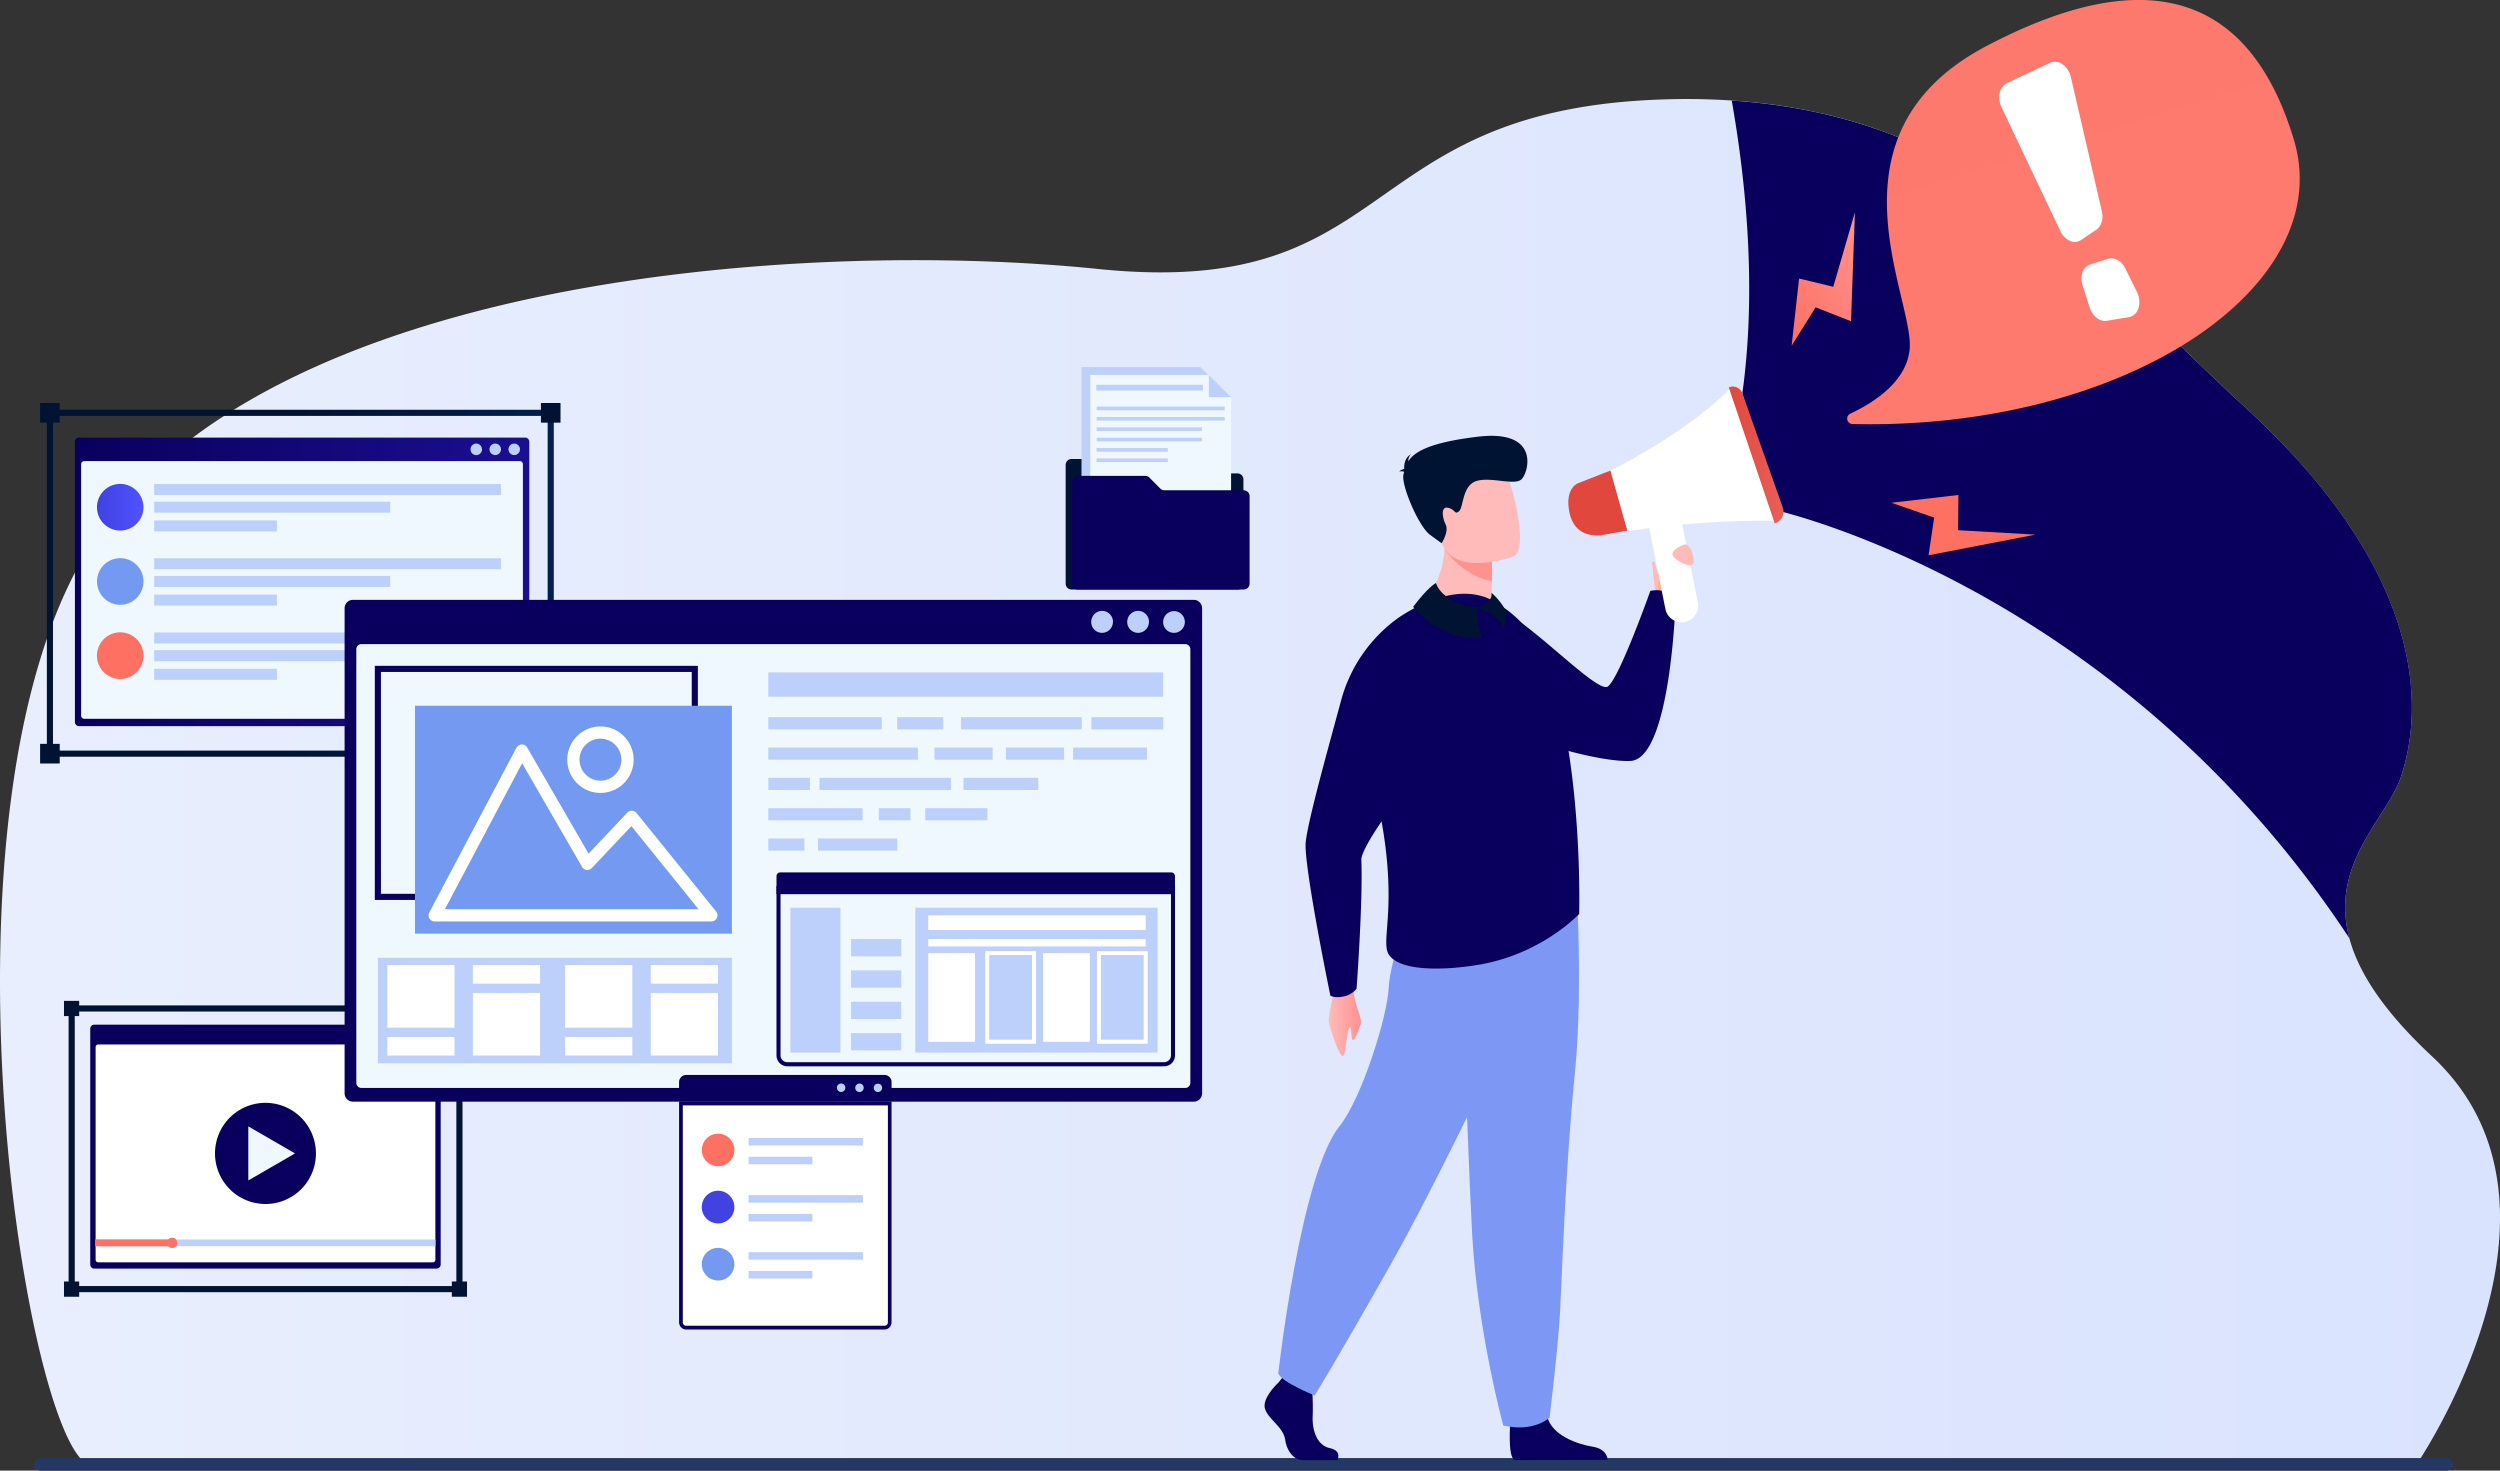 <svg width="408" height="240" viewBox="0 0 408 240" fill="none" xmlns="http://www.w3.org/2000/svg">
    <rect x="0" y="0" width="408" height="240" fill="#333333" stroke="none"/>
    <g clip-path="url(#a)">
        <path d="m394.126 239.39-4.789-.162H15.173c-10.542.021-28.093-107.791 0-150.824C43.266 45.37 130.322 38.899 179.235 43.9c48.914 5.001 41.443-25.51 90.907-27.625a113.63 113.63 0 0 1 12.478.127c1.266.082 2.508.185 3.732.312 38.081 3.945 56.634 28.293 80.085 49.786 29.758 27.282 29.074 49.361 25.377 60.33-2.025 5.995-9.95 12.683-9.006 22.949.105 1.127.308 2.243.605 3.335 1.44 5.389 5.363 11.703 13.487 19.275 26.506 24.691-2.774 67.001-2.774 67.001z" fill="url(#b)"/>
        <path d="M85.699 71.412h-72.81a.662.662 0 0 0-.663.668v45.755a.667.667 0 0 0 .664.665h72.809a.66.66 0 0 0 .684-.665V72.081a.686.686 0 0 0-.684-.669z" fill="url(#c)"/>
        <path d="M85.338 116.783V75.755a.53.53 0 0 0-.51-.514H13.767a.527.527 0 0 0-.527.514v41.028a.53.53 0 0 0 .527.528h71.061a.527.527 0 0 0 .51-.528z" fill="#F0F8FF"/>
        <path d="M83.923 74.267a.936.936 0 0 0 .919-1.122.939.939 0 0 0-1.278-.685.937.937 0 0 0-.578.868.94.94 0 0 0 .937.94zM80.82 74.267a.936.936 0 0 0 .92-1.122.94.94 0 0 0-.737-.738.936.936 0 0 0-1.12.92.94.94 0 0 0 .938.94zM78.67 73.328a.945.945 0 0 1-1.121.929.935.935 0 0 1-.757-.879.941.941 0 0 1 .073-.407.921.921 0 0 1 1.713-.003c.046.109.07.225.072.343l.02.017z" fill="#BDD0FB"/>
        <path d="M23.413 82.772a3.81 3.81 0 0 1-.856 2.416 3.796 3.796 0 0 1-4.723.953 3.812 3.812 0 0 1-.33-6.52 3.79 3.79 0 0 1 4.794.467 3.82 3.82 0 0 1 1.115 2.684z" fill="url(#d)"/>
        <path d="M81.751 78.998H25.162v1.796h56.59v-1.796zM63.68 81.874H25.163v1.796h38.519v-1.796zM45.193 84.928h-20.03v1.796h20.03v-1.796z" fill="#BDD0FB"/>
        <path d="M23.414 94.886c.002.88-.3 1.733-.855 2.415a3.792 3.792 0 0 1-4.72.952 3.81 3.81 0 0 1-.329-6.515 3.788 3.788 0 0 1 4.792.47 3.773 3.773 0 0 1 1.112 2.691v-.013z" fill="#739AF0"/>
        <path d="M81.751 91.111H25.162v1.783h56.59V91.11zM63.68 93.987H25.163v1.797h38.519v-1.797zM45.193 97.038h-20.03v1.8h20.03v-1.8z" fill="#BDD0FB"/>
        <path d="M23.413 107a3.81 3.81 0 0 1-3.054 3.734 3.796 3.796 0 0 1-4.25-2.275 3.813 3.813 0 0 1 1.398-4.62 3.789 3.789 0 0 1 4.795.473c.71.713 1.11 1.68 1.111 2.688z" fill="url(#e)"/>
        <path d="M81.751 103.226H25.162v1.796h56.59v-1.796zM63.68 106.102H25.163v1.799h38.519v-1.799zM45.193 109.152h-20.03v1.8h20.03v-1.8z" fill="#BDD0FB"/>
        <path d="M89.877 67.374H8.147v55.624h81.73V67.374z" stroke="url(#f)" stroke-miterlimit="10"/>
        <path d="M9.748 65.77H6.546v3.205h3.202v-3.206z" fill="url(#g)"/>
        <path d="M9.748 121.396H6.546v3.206h3.202v-3.206z" fill="url(#h)"/>
        <path d="M91.478 65.77H88.28v3.205h3.198v-3.206z" fill="url(#i)"/>
        <path d="M201.945 96.21h-27.07a.975.975 0 0 1-.37-.073.909.909 0 0 1-.308-.209.948.948 0 0 1-.28-.685V75.869a.961.961 0 0 1 .28-.68.938.938 0 0 1 .678-.277h11.003a.947.947 0 0 1 .684.278l1.789 1.793a.933.933 0 0 0 .685.28h12.926a.932.932 0 0 1 .684.282.954.954 0 0 1 .28.685v17.026a.944.944 0 0 1-.28.686.907.907 0 0 1-.308.21.968.968 0 0 1-.366.071l-.027-.014z" fill="url(#j)"/>
        <path d="M199.492 63.545v24.399h-22.993v-28.04h19.36l3.633 3.64z" fill="#BDD0FB"/>
        <path d="M195.858 63.545v-3.64l3.629 3.64h-3.629z" fill="#BDD0FB"/>
        <path d="M200.913 64.824V89.22h-22.982V61.184h19.346l3.636 3.64z" fill="#F0F8FF"/>
        <path d="M202.959 96.209h-27.066a.96.96 0 0 1-.955-.96V78.62a.96.96 0 0 1 .955-.956h11.003a.966.966 0 0 1 .684.278l1.786 1.796c.182.18.428.28.684.278h12.926a.966.966 0 0 1 .958.963v14.27a.963.963 0 0 1-.075.367.95.95 0 0 1-.9.593z" fill="url(#k)"/>
        <path d="M197.281 64.824v-3.64l3.632 3.64h-3.632zM196.314 62.784H178.91v.95h17.404v-.95zM199.873 66.353h-20.899v.6h20.899v-.6zM199.873 68.049h-20.899v.596h20.899v-.596zM196.151 69.74h-17.177v.596h17.177v-.597zM196.151 71.433h-17.177v.596h17.177v-.596zM190.587 73.123h-11.63v.596h11.63v-.596zM190.587 74.815h-11.63v.597h11.63v-.597z" fill="#BDD0FB"/>
        <path d="M71.253 167.223h-55.86a.657.657 0 0 0-.62.424.668.668 0 0 0-.044.261v38.447a.668.668 0 0 0 .405.633c.082.035.17.052.258.052h55.861a.681.681 0 0 0 .667-.685v-38.464a.688.688 0 0 0-.667-.668z" fill="url(#l)"/>
        <path d="M71.054 205.587v-34.703a.422.422 0 0 0-.425-.425H16.028a.427.427 0 0 0-.424.425v34.703a.428.428 0 0 0 .424.426H70.63a.423.423 0 0 0 .424-.426z" fill="#fff"/>
        <path d="M51.309 190.268a8.27 8.27 0 0 0-3.058-8.645 8.228 8.228 0 0 0-12.362 3.064 8.272 8.272 0 0 0 1.317 9.077 8.238 8.238 0 0 0 7.304 2.644 8.22 8.22 0 0 0 5.417-3.232 8.26 8.26 0 0 0 1.382-2.908z" fill="url(#m)"/>
        <path d="m48.148 188.239-3.81 2.204-3.814 2.201v-8.82l3.814 2.208 3.81 2.207z" fill="#F0F8FF"/>
        <path d="M71.055 202.286H15.608v1.097h55.447v-1.097z" fill="#BDD0FB"/>
        <path d="M28.1 202.286H15.608v1.097H28.1v-1.097z" fill="url(#n)"/>
        <path d="M28.095 203.676a.835.835 0 0 0 .822-1.004.842.842 0 0 0-.659-.66.836.836 0 0 0-1.001.824.841.841 0 0 0 .838.84z" fill="url(#o)"/>
        <path d="M74.978 164.584h-63.28v45.799h63.28v-45.799z" stroke="url(#p)" stroke-miterlimit="10"/>
        <path d="M12.922 163.34h-2.48v2.485h2.48v-2.485z" fill="url(#q)"/>
        <path d="M12.922 209.14h-2.48v2.488h2.48v-2.488z" fill="url(#r)"/>
        <path d="M76.218 209.14h-2.48v2.488h2.48v-2.488z" fill="url(#s)"/>
        <path d="M194.814 97.893H57.607a1.367 1.367 0 0 0-1.368 1.37v79.16a1.372 1.372 0 0 0 1.368 1.371h137.207a1.37 1.37 0 0 0 1.369-1.371V99.277a1.389 1.389 0 0 0-.396-.978 1.365 1.365 0 0 0-.973-.406z" fill="url(#t)"/>
        <path d="M194.265 176.716v-70.761a.835.835 0 0 0-.515-.773.838.838 0 0 0-.32-.064H59.004a.844.844 0 0 0-.604.238.837.837 0 0 0-.251.599v70.761a.843.843 0 0 0 .244.591.828.828 0 0 0 .59.245H193.41a.829.829 0 0 0 .603-.238.852.852 0 0 0 .187-.273.845.845 0 0 0 .065-.325z" fill="#F0F8FF"/>
        <path d="M91.478 121.396H88.28v3.206h3.198v-3.206z" fill="url(#u)"/>
        <path d="M70.655 168.845a.795.795 0 0 1-.958.795.8.8 0 0 1-.41-.23.784.784 0 0 1-.192-.418.793.793 0 0 1 .343-.819.795.795 0 0 1 1.238.661l-.02.011zM68.028 168.845a.79.79 0 0 1-.134.442.809.809 0 0 1-.342.295.797.797 0 0 1-1.04-1.042.749.749 0 0 1 .295-.343.793.793 0 0 1 1.235.661l-.014-.013zM65.408 168.845a.783.783 0 0 1-.134.439.795.795 0 0 1-.342.295.795.795 0 0 1-1.08-.58.81.81 0 0 1 .339-.816.793.793 0 0 1 1.23.662h-.013z" fill="#fff"/>
        <path d="M76.218 163.34h-2.48v2.485h2.48v-2.485z" fill="url(#v)"/>
        <path d="M193.366 101.508a1.776 1.776 0 0 1-3.027 1.258 1.783 1.783 0 0 1-.482-1.601 1.777 1.777 0 0 1 1.059-1.292 1.766 1.766 0 0 1 1.66.162 1.78 1.78 0 0 1 .79 1.473zM187.506 101.509a1.78 1.78 0 0 1-1.6 1.763 1.77 1.77 0 0 1-1.91-1.42 1.794 1.794 0 0 1 .099-1.029 1.767 1.767 0 0 1 3.031-.462c.26.325.398.731.39 1.148h-.01zM181.629 101.509a1.779 1.779 0 0 1-1.6 1.763 1.77 1.77 0 0 1-1.91-1.42 1.794 1.794 0 0 1 .1-1.029 1.767 1.767 0 0 1 3.03-.462c.261.325.399.731.39 1.148h-.01z" fill="#BDD0FB"/>
        <path d="M113.394 109.163H61.669v37.206h51.725v-37.206z" stroke="url(#w)" stroke-miterlimit="10"/>
        <path d="M119.444 115.176H67.726v37.195h51.718v-37.195z" fill="#739AF0"/>
        <path d="M116.096 149.385H70.945l14.226-26.888 10.689 18.48 7.245-7.669 12.991 16.077zM97.993 128.406a4.41 4.41 0 0 0 4.08-2.732 4.436 4.436 0 0 0-.958-4.822 4.403 4.403 0 0 0-4.812-.959 4.415 4.415 0 0 0-1.982 1.629 4.435 4.435 0 0 0 .55 5.588 4.41 4.41 0 0 0 3.122 1.296z" stroke="#fff" stroke-width="2" stroke-linecap="round" stroke-linejoin="round"/>
        <path d="M189.817 109.738h-64.429v3.97h64.429v-3.97zM143.903 117.05h-18.515v1.985h18.515v-1.985zM153.945 117.05h-7.525v1.985h7.525v-1.985zM176.55 117.05h-19.719v1.985h19.719v-1.985zM189.839 117.05h-11.732v1.985h11.732v-1.985zM149.797 121.997h-24.409v1.985h24.409v-1.985zM161.999 121.997H152.5v1.985h9.499v-1.985zM173.662 121.997h-9.498v1.985h9.498v-1.985zM187.188 121.997h-12.057v1.985h12.057v-1.985zM132.181 126.943h-6.793v1.985h6.793v-1.985zM169.453 126.943h-12.204v1.985h12.204v-1.985zM155.203 126.943h-21.461v1.985h21.461v-1.985zM140.778 131.893h-15.392v1.984h15.392v-1.984zM148.59 131.893h-5.168v1.984h5.168v-1.984zM161.157 131.893h-10.162v1.984h10.162v-1.984zM131.278 136.84h-5.89v1.988h5.89v-1.988zM146.428 136.84h-12.926v1.988h12.926v-1.988zM119.442 156.31H61.669v17.221h57.773V156.31z" fill="#BDD0FB"/>
        <path d="M74.175 157.492H63.209v10.219h10.966v-10.219zM74.175 169.229H63.209v3.037h10.966v-3.037zM88.14 162.044H77.172v10.218h10.966v-10.218zM88.14 157.492H77.172v3.037h10.966v-3.037zM103.193 157.492H92.231v10.219h10.962v-10.219zM103.193 169.229H92.231v3.037h10.962v-3.037zM117.171 162.044h-10.966v10.218h10.966v-10.218zM117.171 157.492h-10.966v3.037h10.966v-3.037z" fill="#fff"/>
        <path d="M127.356 142.375h63.779a.614.614 0 0 1 .441.182.617.617 0 0 1 .181.442v2.934h-65.034v-2.934a.582.582 0 0 1 .048-.24.604.604 0 0 1 .342-.339.631.631 0 0 1 .243-.045z" fill="url(#x)"/>
        <path d="M191.104 145.247v26.981a1.136 1.136 0 0 1-1.122 1.124h-61.477a1.122 1.122 0 0 1-.792-.33 1.131 1.131 0 0 1-.33-.794v-26.981h63.721zm.657-.654h-65.038v27.645c.001.236.047.469.137.686a1.77 1.77 0 0 0 1.645 1.097h61.477a1.782 1.782 0 0 0 1.261-.52 1.785 1.785 0 0 0 .521-1.263v-27.645h-.003z" fill="url(#y)"/>
        <path d="M137.163 148.13h-8.171v23.652h8.171V148.13zM188.916 148.13h-39.534v23.652h39.534V148.13z" fill="#BDD0FB"/>
        <path d="M186.98 149.385h-35.491v2.399h35.491v-2.399zM186.98 153.252h-35.491v1.207h35.491v-1.207z" fill="#fff"/>
        <path d="M147.082 153.252h-8.192v2.821h8.192v-2.821z" fill="#BDD0FB"/>
        <path d="M159.123 155.545h-7.634v14.476h7.634v-14.476zM177.867 155.545h-7.634v14.476h7.634v-14.476zM169.078 170.343h-8.288v-15.127h8.288v15.127zm-7.631-.665h6.978v-13.814h-6.978v13.814zM187.307 170.343h-8.288v-15.127h8.288v15.127zm-7.635-.665h6.982v-13.814h-6.982v13.814z" fill="#fff"/>
        <path d="M147.082 158.366h-8.192v2.825h8.192v-2.825zM147.082 163.483h-8.192v2.822h8.192v-2.822zM147.082 168.602h-8.192v2.821h8.192v-2.821z" fill="#BDD0FB"/>
        <path d="M144.345 216.982h-32.362a1.17 1.17 0 0 1-.444-.09 1.097 1.097 0 0 1-.373-.253 1.133 1.133 0 0 1-.339-.819v-36.027h34.681v36.016a1.164 1.164 0 0 1-1.163 1.173z" fill="#fff"/>
        <path d="M144.903 180.4v35.409a.555.555 0 0 1-.554.556h-32.365a.558.558 0 0 1-.55-.556V180.4h33.469zm.606-.607h-34.684v36.016c0 .152.03.302.089.442a1.1 1.1 0 0 0 .253.388 1.155 1.155 0 0 0 .817.343h32.362a1.164 1.164 0 0 0 1.156-1.162v-36.027h.007z" fill="url(#z)"/>
        <path d="M111.977 175.434h32.369a1.16 1.16 0 0 1 1.069.717c.058.141.087.292.087.445v3.198h-34.677v-3.205a1.16 1.16 0 0 1 1.156-1.155h-.004z" fill="url(#A)"/>
        <path d="M137.952 177.531a.682.682 0 0 1-.106.373.695.695 0 0 1-1.064.107.693.693 0 0 1-.188-.357.686.686 0 0 1 .294-.709.683.683 0 0 1 .383-.117.706.706 0 0 1 .49.202.692.692 0 0 1 .201.491l-.01.01zM140.955 177.531a.68.68 0 0 1-.427.638.688.688 0 0 1-.9-.902.69.69 0 0 1 .253-.312.682.682 0 0 1 1.074.576zM143.96 177.532a.69.69 0 0 1-.113.384.7.7 0 0 1-.708.294.677.677 0 0 1-.342-.192.678.678 0 0 1-.188-.342.655.655 0 0 1 .041-.398.679.679 0 0 1 .636-.428.706.706 0 0 1 .489.202c.122.13.188.302.185.48z" fill="#BDD0FB"/>
        <path d="M119.849 187.667a2.657 2.657 0 0 1-1.947 2.57 2.652 2.652 0 0 1-3.134-1.485 2.669 2.669 0 0 1 1.004-3.325 2.646 2.646 0 0 1 3.429.505c.417.482.646 1.098.648 1.735z" fill="url(#B)"/>
        <path d="M140.832 185.706h-18.663v1.231h18.663v-1.231zM132.578 188.777h-10.409v1.234h10.409v-1.234z" fill="#BDD0FB"/>
        <path d="M119.848 196.991a2.658 2.658 0 0 1-.971 2.062 2.657 2.657 0 0 1-4.21-2.894 2.654 2.654 0 0 1 4.767-.592c.27.426.414.92.414 1.424z" fill="url(#C)"/>
        <path d="M140.832 195.044h-18.663v1.231h18.663v-1.231zM132.578 198.102h-10.409v1.23h10.409v-1.23z" fill="#BDD0FB"/>
        <path d="M119.848 206.312a2.666 2.666 0 0 1-2.136 2.615 2.658 2.658 0 0 1-2.976-1.591 2.666 2.666 0 0 1 .976-3.235 2.658 2.658 0 0 1 3.356.329c.498.5.778 1.176.78 1.882z" fill="#739AF0"/>
        <path d="M140.832 204.351h-18.663v1.23h18.663v-1.23zM132.578 207.422h-10.409v1.23h10.409v-1.23z" fill="#BDD0FB"/>
        <path d="M6.702 239.999h392.515a1.092 1.092 0 0 0 1.153-1.011v-.021a1.088 1.088 0 0 0-1.153-1.011H6.702a1.088 1.088 0 0 0-1.153 1.011v.021a1.089 1.089 0 0 0 1.153 1.011z" fill="#233862"/>
        <path d="M391.814 126.83c-2.025 5.995-9.95 12.683-9.006 22.949.105 1.127.308 2.243.605 3.335-37.968-57.67-93.856-69.91-93.856-69.91L284.351 64.2c2.35-16.944.62-34.426-1.73-47.781a97.63 97.63 0 0 1 3.731.312c38.081 3.928 56.634 28.276 80.085 49.769 29.776 27.265 29.078 49.36 25.377 60.33z" fill="url(#D)"/>
        <path d="M270.22 97.128s-.51-5.09 2.145-4.916c2.654.175 3.359 1.395 3.078 2.376-.28.98-2.876 4.213-2.876 4.213l-2.347-1.673z" fill="#FFB27D"/>
        <path d="M266.062 124.187c-4.635.185-13.922-2.54-17.424-3.983a70.557 70.557 0 0 1-8.665-4.271 63.351 63.351 0 0 1-1.888-1.145c-6.321-3.997-9.252-7.459-9.252-7.459s11.848-10.267 16.627-7.58c5.61 3.154 15.276 13.349 16.911 12.303 1.837-1.179 6.968-15.624 6.968-15.624 3.379-.648 4.104 1.913 4.104 1.913s-.804 25.582-7.381 25.846z" fill="url(#E)"/>
        <path d="M246.489 232.065s-.485 5.632.684 6.218l15.201-.031s0-1.759-2.442-2.149c-2.442-.391-6.728-1.824-7.453-5.015-.725-3.192-5.99.977-5.99.977z" fill="url(#F)"/>
        <path d="M257.65 163.913c-.086 3.684-.253 7.479-.599 10.907-1.642 16.196-2.22 35.766-2.456 39.537-.407 6.55-1.71 17.012-1.71 17.012s-2.559 2.437-7.549 1.275c0 0-4.136-15.082-5.063-30.94l-.041-.781c-.106-2.098-.219-4.497-.342-7.082-.762-17.328-1.587-43.064-1.587-43.064l19.073-4.487s.458 8.446.274 17.623z" fill="#7D97F4"/>
        <path d="M217.865 161.19s-1.183 4.652-.991 5.687c.191 1.035 1.368 4.535 2.072 5.406.705.87.749-3.771 1.228-4.508.479-.737.219 1.735.602 1.937.383.202 1.026-1.868 1.31-2.602.284-.733-1.026-3.284-1.142-5.114-.116-1.831-3.079-.806-3.079-.806z" fill="url(#G)"/>
        <path d="M208.626 225.662s-2.705 2.474-2.179 4.233c.527 1.758 2.969 2.931 3.298 5.08.328 2.149 1.652 3.318 2.839 3.318h5.661s.875-1.512-1.235-1.967c-2.11-.456-2.907-2.979-2.777-5.324a41.157 41.157 0 0 0-.199-5.484l-4.484-1.029-.924 1.173z" fill="url(#H)"/>
        <path d="M254.392 151.168s-17.855 38.282-27.364 55.082c-9.509 16.8-12.471 21.486-12.471 21.486s-5.446-2.15-5.938-3.613c0 0 3.632-32.431 9.994-40.336 3.595-4.456 7.82-17.872 8.018-22.562.198-4.689 4.378-15.884 4.378-15.884l23.383 5.827z" fill="#7D97F4"/>
        <path d="M231.764 98.773s5.982 1.947 11.442-.305c0 0 1.053-.552.191-1.738a17.14 17.14 0 0 0 .086-1.882 27.47 27.47 0 0 0-.028-3.024l-4.019-2.625-3.814-2.516c.985 7.942-3.858 12.09-3.858 12.09z" fill="url(#I)"/>
        <path d="M235.823 89.737s2.863 4.274 7.659 5.11c.068-1.936-.058-3.917-.058-3.917l-3.992-1.714-3.609.52z" fill="url(#J)"/>
        <path d="M247.027 90.803s-9.687 3.62-11.842-2.358c-2.155-5.978-4.857-9.543 1.238-12.107 6.096-2.564 8.124-.717 9.335 1.103 1.211 1.82 3.732 12.265 1.269 13.362z" fill="url(#K)"/>
        <path d="M229.151 77.01c-.11-.085-.342-.13-.807-.061.235-.205.517-.349.82-.418-.03-.686.089-1.89 1.15-2.4a1.426 1.426 0 0 0-.479 1.145c1.026-1.587 3.609-3.085 11.4-4.014 10.262-1.203 8.21 5.944 7.057 6.976-1.153 1.031-4.867-.436-7.269.24-2.401.675-2.168 4.302-2.897 4.95-.728.647-.578-.275-1.796-.56-1.217-.284-.961 1.595-.396 2.743.564 1.148-.664 3.044-.664 3.044l-1.885-1.371c-1.884-1.371-4.751-8.183-4.34-9.838.034-.14.068-.288.106-.436z" fill="url(#L)"/>
        <path d="M252.93 109.424c-2.736-8.165-8.719-10.969-8.719-10.969s-4.967-4.487-15.119 1.8c0 0-.294.168-.786.51l-.106.072a24.366 24.366 0 0 0-9.287 13.311c-2.128 7.866-5.415 19.576-5.815 23.237-.4 3.661 4.016 25.095 4.016 25.095s.619.456 2.144.151a3.56 3.56 0 0 0 2.135-1.282s1.053-14.284.78-21.03c-.035-.895 1.272-3.311 3.3-6.263 1.711 9.578 1.047 15.083.828 18.322-.113 1.68-.109 2.742.404 3.483 2.182 3.085 10.983 2.29 15.32 1.457 9.879-1.892 15.694-8.165 15.694-8.165s.68-23.392-4.789-39.729z" fill="url(#M)"/>
        <path d="M234.343 95.15s-1.265.62-3.721 3.894c0 0 4.573 5.749 11.174 5.002 0 0-.814-2.979-.773-4.875 0 0-5.517-.613-6.68-4.02z" fill="url(#N)"/>
        <path d="M241.023 99.171s3.544.922 4.375 3.466c0 0 .746-2.187.089-3.428a11.016 11.016 0 0 0-2.09-2.485s.486 1.566-2.374 2.447z" fill="url(#O)"/>
        <path d="M289.555 84.99a149.95 149.95 0 0 0-28.148 2.399l-1.573-3.98-1.71-4.36s15.139-6.513 24.237-15.624l7.194 21.564z" fill="#fff"/>
        <path d="m282.133 63.223 7.505 22.196a1.988 1.988 0 0 0 1.213-1.011 1.994 1.994 0 0 0 .1-1.577l-6.601-18.648a1.655 1.655 0 0 0-1.559-1.099c-.226 0-.45.048-.658.14z" fill="url(#P)"/>
        <path d="m265.576 86.598-4.081.72c.062 0-3.793.75-5.059-2.67a2.923 2.923 0 0 1-.243-.741c-.981-4.268 1.369-5.056 1.369-5.056l5.253-2.057 1.67 5.92v.02l1.091 3.864z" fill="url(#Q)"/>
        <path d="M274.974 101.509a2.713 2.713 0 0 1-3.184-2.129l-2.596-12.95a2.719 2.719 0 0 1 2.124-3.192 2.706 2.706 0 0 1 2.028.407 2.72 2.72 0 0 1 1.153 1.722l2.582 12.95a2.719 2.719 0 0 1-2.107 3.192z" fill="#fff"/>
        <path d="M274.626 88.966s-1.998.796-1.632 1.676c.366.881 2.908 2.095 3.308 1.399.4-.696-.421-3.819-1.676-3.075z" fill="url(#R)"/>
        <path d="M270.172 96.323a27.275 27.275 0 0 1-.4-2.986c-.024-.943-.298-1.652-.075-1.68.222-.027.342.137.434.439l.633 2.132-.175 1.81-.417.285z" fill="url(#S)"/>
        <path d="m292.393 56.418 1.218-10.962 5.579 1.347 3.533-12.152-.636 17.777-5.771-2.276-3.923 6.266z" fill="url(#T)"/>
        <path d="m308.678 82.049 10.936-1.269-.055 5.749 12.605.723-17.424 3.37.916-6.147-6.978-2.426z" fill="url(#U)"/>
        <path d="M302.305 69.204a.89.89 0 0 1-.753-1.286.888.888 0 0 1 .411-.407c3.865-1.806 9.269-5.268 9.7-10.626.684-8.398-14.708-35.06 12.554-49.385 25.137-13.214 42.653-9.492 50.137 15.285 7.238 24.019-27.548 47.438-72.049 46.42z" fill="url(#V)"/>
        <path d="M336.616 10.5a2.017 2.017 0 0 0-2.032-.258l-7.063 3.332a2.233 2.233 0 0 0-1.17 1.6 3.662 3.662 0 0 0 .308 2.342l9.608 20.224c.306.691.852 1.247 1.536 1.567a1.868 1.868 0 0 0 1.819-.134l2.49-1.68c.832-.558 1.198-1.772.91-3.016l-5.048-21.873a3.546 3.546 0 0 0-1.358-2.105zM346.841 43.791c-.626-1.268-1.809-1.882-2.852-1.55l-2.836.906c-1.207.384-1.775 1.83-1.279 3.4l1.142 3.6c.459 1.446 1.659 2.399 2.819 2.21l3.605-.596a2.032 2.032 0 0 0 1.56-1.488 3.554 3.554 0 0 0-.243-2.615l-1.916-3.867z" fill="#fff"/>
    </g>
    <defs>
        <linearGradient id="b" x1="408" y1="127.776" x2="-23.985" y2="127.776" gradientUnits="userSpaceOnUse">
            <stop stop-color="#DAE3FE"/>
            <stop offset="1" stop-color="#E9EFFD"/>
        </linearGradient>
        <linearGradient id="c" x1="12.226" y1="94.954" x2="86.366" y2="94.954" gradientUnits="userSpaceOnUse">
            <stop stop-color="#09005D"/>
            <stop offset="1" stop-color="#1A0F91"/>
        </linearGradient>
        <linearGradient id="d" x1="15.82" y1="82.779" x2="23.413" y2="82.779" gradientUnits="userSpaceOnUse">
            <stop stop-color="#4042E2"/>
            <stop offset="1" stop-color="#4F52FF"/>
        </linearGradient>
        <linearGradient id="e" x1="15.82" y1="107" x2="23.413" y2="107" gradientUnits="userSpaceOnUse">
            <stop offset=".03" stop-color="#FE7062"/>
            <stop offset="1" stop-color="#FE7062"/>
        </linearGradient>
        <linearGradient id="f" x1="8.322" y1="95.184" x2="89.703" y2="95.184" gradientUnits="userSpaceOnUse">
            <stop offset=".49" stop-color="#001333"/>
            <stop offset="1" stop-color="#001E4F"/>
        </linearGradient>
        <linearGradient id="g" x1="2708.7" y1="-14960.4" x2="3025.63" y2="-14960.4" gradientUnits="userSpaceOnUse">
            <stop offset=".49" stop-color="#001333"/>
            <stop offset="1" stop-color="#001E4F"/>
        </linearGradient>
        <linearGradient id="h" x1="2708.7" y1="-15425" x2="3025.63" y2="-15425" gradientUnits="userSpaceOnUse">
            <stop offset=".49" stop-color="#001333"/>
            <stop offset="1" stop-color="#001E4F"/>
        </linearGradient>
        <linearGradient id="i" x1="11636.7" y1="-14960.4" x2="11953.2" y2="-14960.4" gradientUnits="userSpaceOnUse">
            <stop offset=".49" stop-color="#001333"/>
            <stop offset="1" stop-color="#001E4F"/>
        </linearGradient>
        <linearGradient id="j" x1="1591610" y1="-100968" x2="1827110" y2="-100968" gradientUnits="userSpaceOnUse">
            <stop offset=".49" stop-color="#001333"/>
            <stop offset="1" stop-color="#001E4F"/>
        </linearGradient>
        <linearGradient id="k" x1="1599360" y1="-87925" x2="1834790" y2="-87925" gradientUnits="userSpaceOnUse">
            <stop stop-color="#09005D"/>
            <stop offset="1" stop-color="#1A0F91"/>
        </linearGradient>
        <linearGradient id="l" x1="1104240" y1="-200421" x2="2911480" y2="-200421" gradientUnits="userSpaceOnUse">
            <stop stop-color="#09005D"/>
            <stop offset="1" stop-color="#1A0F91"/>
        </linearGradient>
        <linearGradient id="m" x1="146540" y1="-83041.2" x2="189748" y2="-83041.2" gradientUnits="userSpaceOnUse">
            <stop stop-color="#09005D"/>
            <stop offset="1" stop-color="#1A0F91"/>
        </linearGradient>
        <linearGradient id="n" x1="54467.7" y1="-5373.84" x2="73310.5" y2="-5373.84" gradientUnits="userSpaceOnUse">
            <stop offset=".03" stop-color="#FE7062"/>
            <stop offset="1" stop-color="#FE7062"/>
        </linearGradient>
        <linearGradient id="o" x1="1446.99" y1="-8336.58" x2="1492.48" y2="-8336.58" gradientUnits="userSpaceOnUse">
            <stop offset=".03" stop-color="#FE7062"/>
            <stop offset="1" stop-color="#FE7062"/>
        </linearGradient>
        <linearGradient id="p" x1="1214930" y1="-230604" x2="3651800" y2="-230604" gradientUnits="userSpaceOnUse">
            <stop offset=".49" stop-color="#001333"/>
            <stop offset="1" stop-color="#001E4F"/>
        </linearGradient>
        <linearGradient id="q" x1="1902.99" y1="-12192.9" x2="2050.44" y2="-12192.9" gradientUnits="userSpaceOnUse">
            <stop offset=".49" stop-color="#001333"/>
            <stop offset="1" stop-color="#001E4F"/>
        </linearGradient>
        <linearGradient id="r" x1="1902.99" y1="-12496.5" x2="2050.44" y2="-12496.5" gradientUnits="userSpaceOnUse">
            <stop offset=".49" stop-color="#001333"/>
            <stop offset="1" stop-color="#001E4F"/>
        </linearGradient>
        <linearGradient id="s" x1="6188.13" y1="-12496.5" x2="6335.58" y2="-12496.5" gradientUnits="userSpaceOnUse">
            <stop offset=".49" stop-color="#001333"/>
            <stop offset="1" stop-color="#001E4F"/>
        </linearGradient>
        <linearGradient id="t" x1="14476400" y1="-400958" x2="40974200" y2="-400958" gradientUnits="userSpaceOnUse">
            <stop stop-color="#09005D"/>
            <stop offset="1" stop-color="#1A0F91"/>
        </linearGradient>
        <linearGradient id="u" x1="11636.7" y1="-15425" x2="11953.2" y2="-15425" gradientUnits="userSpaceOnUse">
            <stop offset=".49" stop-color="#001333"/>
            <stop offset="1" stop-color="#001E4F"/>
        </linearGradient>
        <linearGradient id="v" x1="6188.13" y1="-12192.9" x2="6335.58" y2="-12192.9" gradientUnits="userSpaceOnUse">
            <stop offset=".49" stop-color="#001333"/>
            <stop offset="1" stop-color="#001E4F"/>
        </linearGradient>
        <linearGradient id="w" x1="2094170" y1="-180878" x2="3422820" y2="-180878" gradientUnits="userSpaceOnUse">
            <stop stop-color="#09005D"/>
            <stop offset="1" stop-color="#1A0F91"/>
        </linearGradient>
        <linearGradient id="x" x1="6027080" y1="-17336.3" x2="8685500" y2="-17336.3" gradientUnits="userSpaceOnUse">
            <stop stop-color="#09005D"/>
            <stop offset="1" stop-color="#1A0F91"/>
        </linearGradient>
        <linearGradient id="y" x1="6027710" y1="-145715" x2="8686410" y2="-145715" gradientUnits="userSpaceOnUse">
            <stop stop-color="#09005D"/>
            <stop offset="1" stop-color="#1A0F91"/>
        </linearGradient>
        <linearGradient id="z" x1="1533890" y1="-188385" x2="1937220" y2="-188385" gradientUnits="userSpaceOnUse">
            <stop stop-color="#09005D"/>
            <stop offset="1" stop-color="#1A0F91"/>
        </linearGradient>
        <linearGradient id="A" x1="1533320" y1="-21669.1" x2="1936500" y2="-21669.1" gradientUnits="userSpaceOnUse">
            <stop stop-color="#09005D"/>
            <stop offset="1" stop-color="#1A0F91"/>
        </linearGradient>
        <linearGradient id="B" x1="38631.5" y1="-26624" x2="40081.7" y2="-26624" gradientUnits="userSpaceOnUse">
            <stop offset=".03" stop-color="#FE7062"/>
            <stop offset="1" stop-color="#FE7062"/>
        </linearGradient>
        <linearGradient id="C" x1="38681.1" y1="-26794.1" x2="40133.1" y2="-26794.1" gradientUnits="userSpaceOnUse">
            <stop stop-color="#4042E2"/>
            <stop offset="1" stop-color="#4F52FF"/>
        </linearGradient>
        <linearGradient id="D" x1="91991.5" y1="33812.9" x2="128008" y2="33812.9" gradientUnits="userSpaceOnUse">
            <stop stop-color="#09005D"/>
            <stop offset="1" stop-color="#1A0F91"/>
        </linearGradient>
        <linearGradient id="E" x1="30071.9" y1="9061.84" x2="35890.9" y2="9061.84" gradientUnits="userSpaceOnUse">
            <stop stop-color="#09005D"/>
            <stop offset="1" stop-color="#1A0F91"/>
        </linearGradient>
        <linearGradient id="F" x1="11760.8" y1="5964.67" x2="12508.6" y2="5964.67" gradientUnits="userSpaceOnUse">
            <stop stop-color="#09005D"/>
            <stop offset="1" stop-color="#1A0F91"/>
        </linearGradient>
        <linearGradient id="G" x1="216.853" y1="166.647" x2="222.127" y2="166.647" gradientUnits="userSpaceOnUse">
            <stop stop-color="#FEBBBA"/>
            <stop offset="1" stop-color="#FF928E"/>
        </linearGradient>
        <linearGradient id="H" x1="7474.14" y1="9542.66" x2="7898.39" y2="9542.66" gradientUnits="userSpaceOnUse">
            <stop stop-color="#09005D"/>
            <stop offset="1" stop-color="#1A0F91"/>
        </linearGradient>
        <linearGradient id="I" x1="8343.8" y1="3583.24" x2="8762.83" y2="3583.24" gradientUnits="userSpaceOnUse">
            <stop stop-color="#FEBBBA"/>
            <stop offset="1" stop-color="#FF928E"/>
        </linearGradient>
        <linearGradient id="J" x1="235.823" y1="92.023" x2="243.502" y2="92.023" gradientUnits="userSpaceOnUse">
            <stop offset=".5" stop-color="#FF928E"/>
            <stop offset=".97" stop-color="#FF928E"/>
        </linearGradient>
        <linearGradient id="K" x1="10696.2" y1="4169.66" x2="11387.9" y2="4169.66" gradientUnits="userSpaceOnUse">
            <stop stop-color="#FEBBBA"/>
            <stop offset="1" stop-color="#FF928E"/>
        </linearGradient>
        <linearGradient id="L" x1="14199.4" y1="4156.75" x2="15480.2" y2="4156.75" gradientUnits="userSpaceOnUse">
            <stop offset=".49" stop-color="#001333"/>
            <stop offset="1" stop-color="#001E4F"/>
        </linearGradient>
        <linearGradient id="M" x1="28042" y1="25029.7" x2="33875.9" y2="25029.7" gradientUnits="userSpaceOnUse">
            <stop stop-color="#09005D"/>
            <stop offset="1" stop-color="#1A0F91"/>
        </linearGradient>
        <linearGradient id="N" x1="7765.03" y1="2700.04" x2="8130.11" y2="2700.04" gradientUnits="userSpaceOnUse">
            <stop offset=".49" stop-color="#001333"/>
            <stop offset="1" stop-color="#001E4F"/>
        </linearGradient>
        <linearGradient id="O" x1="3576.98" y1="1816.23" x2="3642.5" y2="1816.23" gradientUnits="userSpaceOnUse">
            <stop offset=".49" stop-color="#001333"/>
            <stop offset="1" stop-color="#001E4F"/>
        </linearGradient>
        <linearGradient id="P" x1="282.133" y1="74.251" x2="291.068" y2="74.251" gradientUnits="userSpaceOnUse">
            <stop stop-color="#E1473D"/>
            <stop offset="1" stop-color="#E9605A"/>
        </linearGradient>
        <linearGradient id="Q" x1="7456.18" y1="2613.78" x2="7726.85" y2="2613.78" gradientUnits="userSpaceOnUse">
            <stop stop-color="#E1473D"/>
            <stop offset="1" stop-color="#E9605A"/>
        </linearGradient>
        <linearGradient id="R" x1="3029.64" y1="985.683" x2="3064.53" y2="985.683" gradientUnits="userSpaceOnUse">
            <stop stop-color="#FEBBBA"/>
            <stop offset="1" stop-color="#FF928E"/>
        </linearGradient>
        <linearGradient id="S" x1="1179.02" y1="1371.68" x2="1182.91" y2="1371.68" gradientUnits="userSpaceOnUse">
            <stop stop-color="#FEBBBA"/>
            <stop offset="1" stop-color="#FF928E"/>
        </linearGradient>
        <linearGradient id="T" x1="289.333" y1="51.103" x2="306.503" y2="41.211" gradientUnits="userSpaceOnUse">
            <stop stop-color="#FE7062"/>
            <stop offset="1" stop-color="#FF928E"/>
        </linearGradient>
        <linearGradient id="U" x1="75477.1" y1="26899.6" x2="76406.4" y2="27894.7" gradientUnits="userSpaceOnUse">
            <stop stop-color="#FE7062"/>
            <stop offset="1" stop-color="#FF928E"/>
        </linearGradient>
        <linearGradient id="V" x1="6010.77" y1="-8041.23" x2="12815.1" y2="14019.1" gradientUnits="userSpaceOnUse">
            <stop stop-color="#FE7062"/>
            <stop offset="1" stop-color="#FF928E"/>
        </linearGradient>
        <clipPath id="a">
            <path fill="#fff" d="M0 0h408v240H0z"/>
        </clipPath>
    </defs>
</svg>
